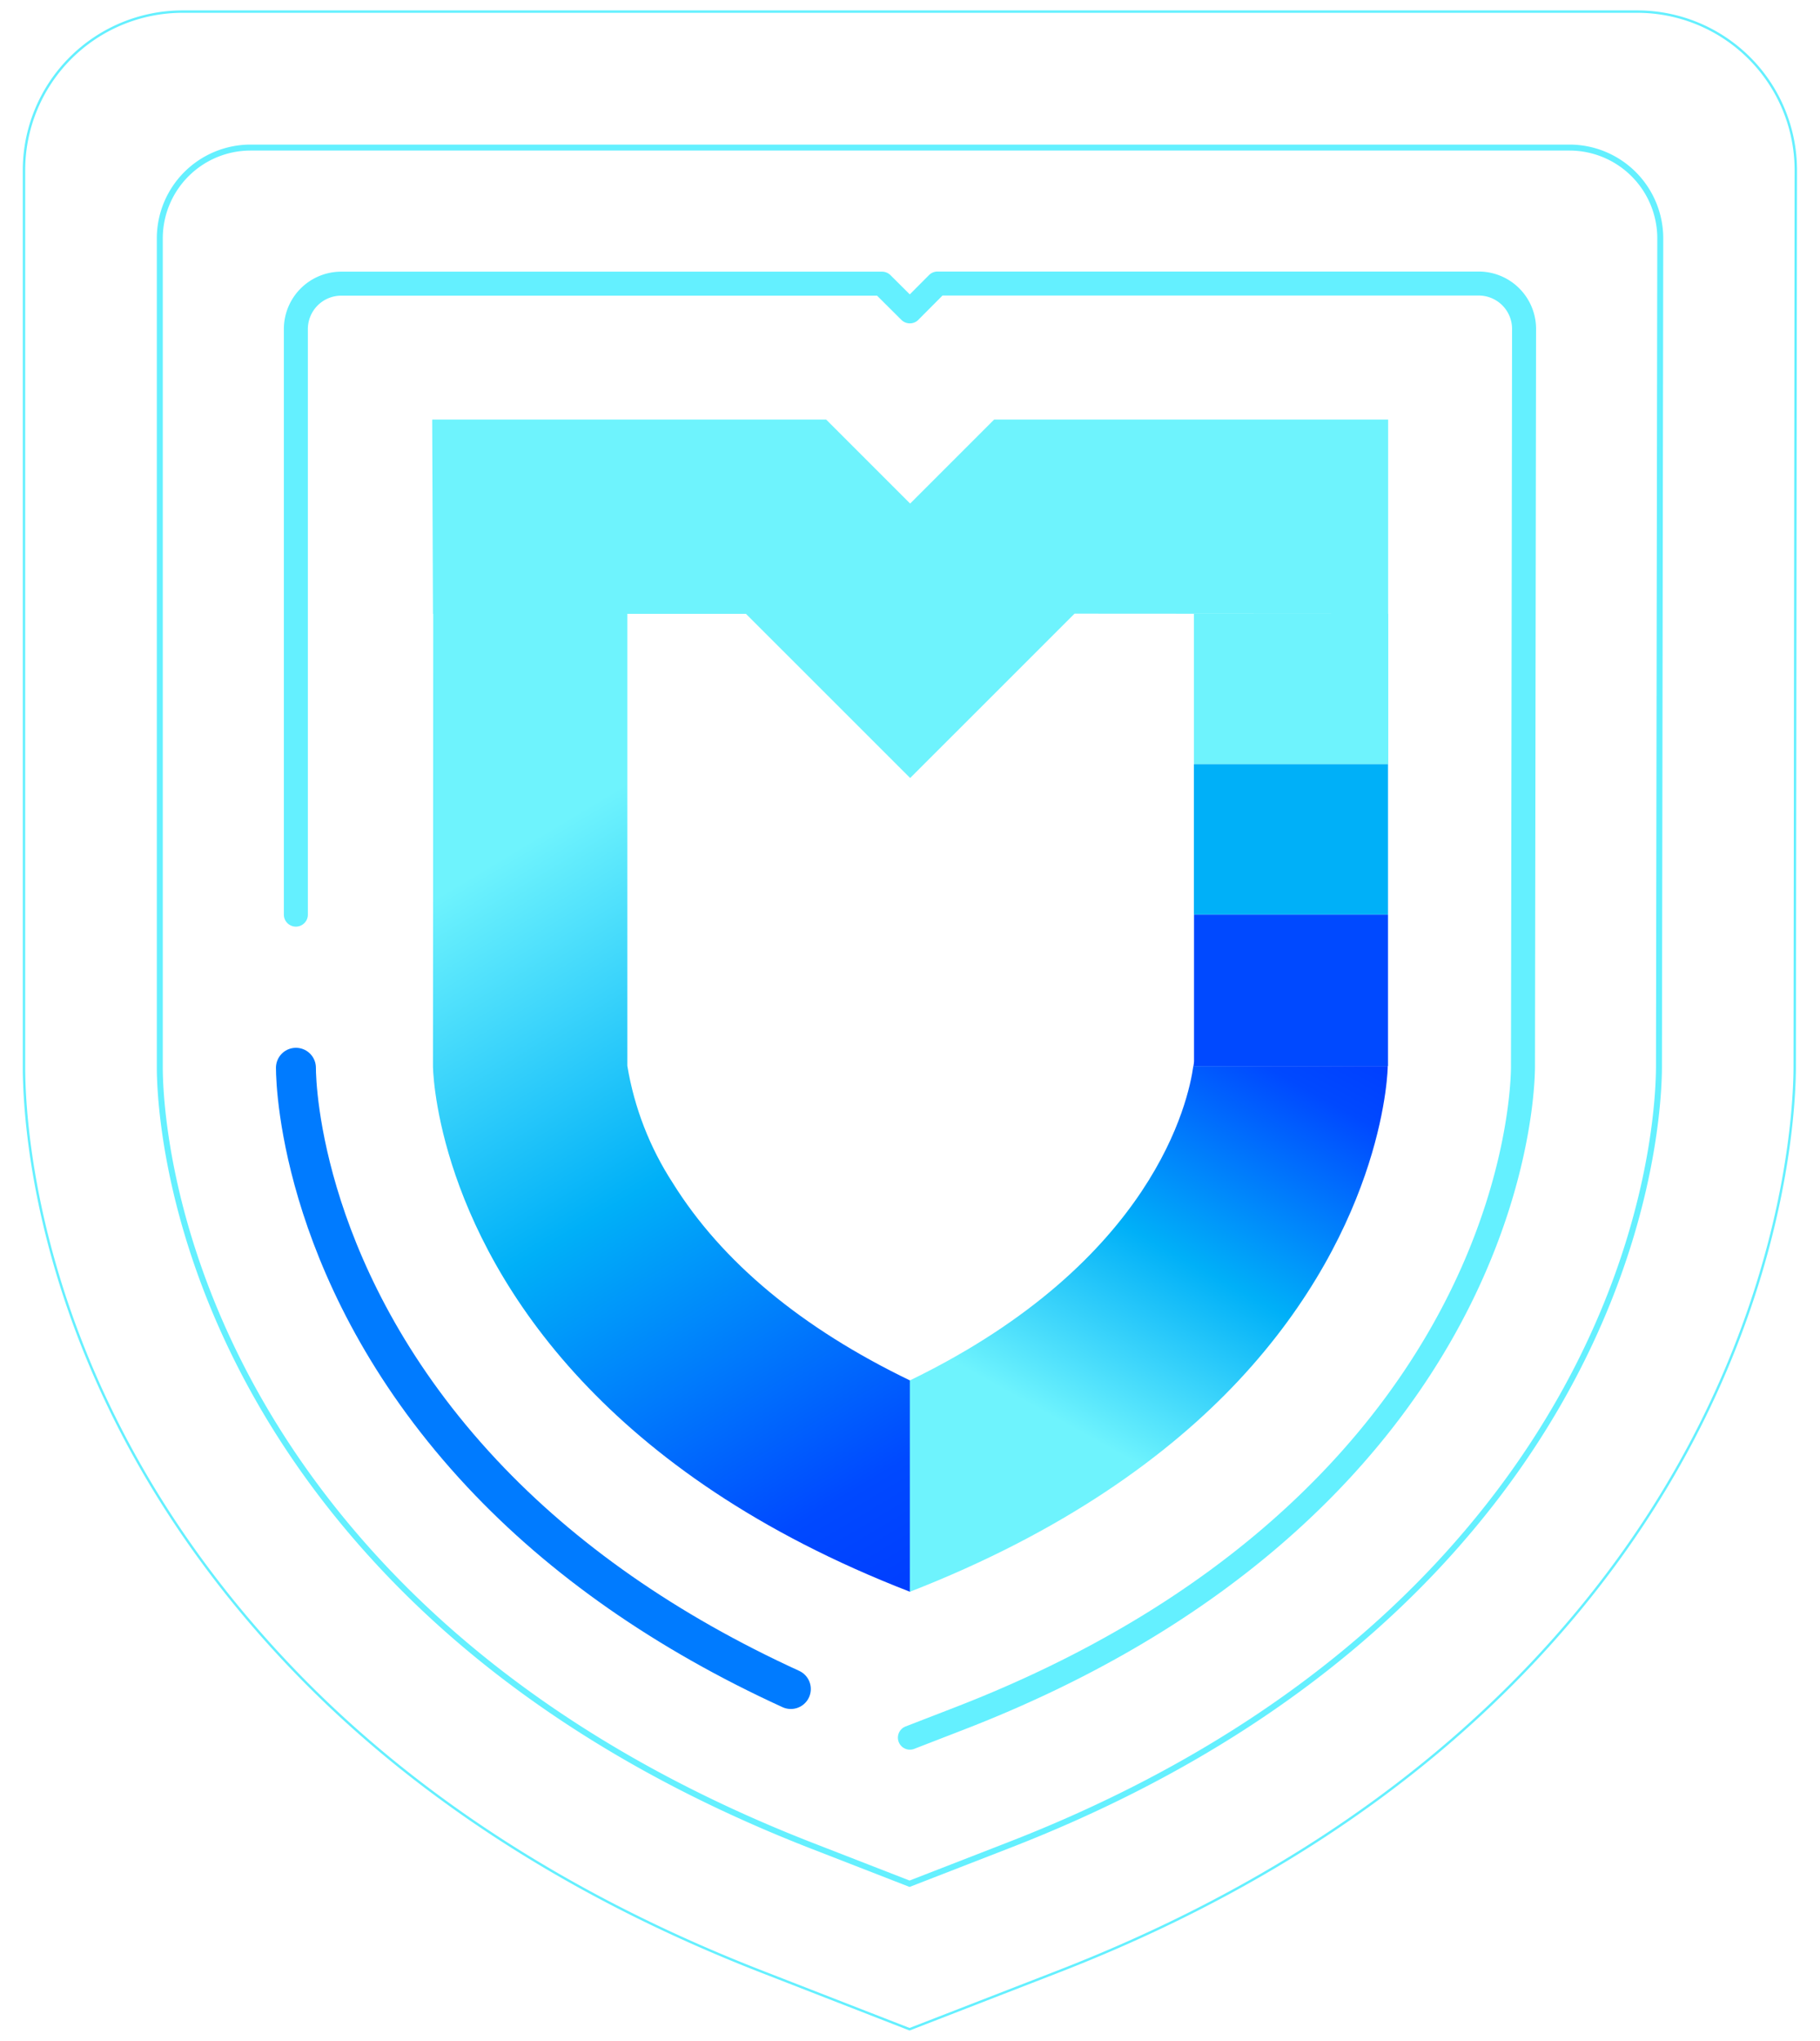 <svg xmlns="http://www.w3.org/2000/svg" xmlns:xlink="http://www.w3.org/1999/xlink" viewBox="0 0 280.63 314.65"><defs><style>.cls-1,.cls-13,.cls-14,.cls-15,.cls-16{fill:none;}.cls-2{isolation:isolate;}.cls-3{clip-path:url(#clip-path);}.cls-4{fill:#0049ff;}.cls-5{fill:#6ef3fd;}.cls-6{mix-blend-mode:multiply;}.cls-7{clip-path:url(#clip-path-4);}.cls-8{clip-path:url(#clip-path-5);}.cls-9{fill:url(#linear-gradient);}.cls-10{clip-path:url(#clip-path-6);}.cls-11{fill:url(#linear-gradient-2);}.cls-12{fill:#00b0f8;}.cls-13,.cls-14{stroke:#64f0ff;}.cls-13{stroke-width:0.37px;}.cls-14{stroke-width:0.92px;}.cls-15{stroke:#64f0ff;stroke-width:3.7px;}.cls-15,.cls-16{stroke-linecap:round;stroke-linejoin:round;}.cls-16{stroke:#007bff;stroke-width:6.16px;}</style><clipPath id="clip-path"><rect class="cls-1" x="66.64" y="64.68" width="147.4" height="180.71"/></clipPath><clipPath id="clip-path-4"><rect class="cls-1" x="184.11" y="94.63" width="29.93" height="23.17"/></clipPath><clipPath id="clip-path-5"><path class="cls-1" d="M66.76,164.31h0v.05s.12,24.11,22.92,48.47c10.91,11.66,26.93,23.38,50.63,32.56,0,0,.11-32.63,0-32.58-16.69-8.06-29-18.27-36.58-30.45a47.33,47.33,0,0,1-7-18.05h0V94.61l-29.93,0Z"/></clipPath><linearGradient id="linear-gradient" x1="3819.19" y1="341" x2="3819.48" y2="341" gradientTransform="matrix(0, 603.65, 603.65, 0, -205741.24, -2305346.36)" gradientUnits="userSpaceOnUse"><stop offset="0" stop-color="#6ef3fd"/><stop offset="0.03" stop-color="#6ef3fd"/><stop offset="0.33" stop-color="#00b0f8"/><stop offset="0.64" stop-color="#0049ff"/><stop offset="0.9" stop-color="#002aff"/><stop offset="1" stop-color="#002aff"/></linearGradient><clipPath id="clip-path-6"><path class="cls-1" d="M184,164.35c-.73,5.33-6.07,30.08-43.42,48.32l-.29.13v32.59c23.56-9.17,39.82-20.95,50.69-32.56,22.79-24.36,23-48.43,23-48.43v-.05Z"/></clipPath><linearGradient id="linear-gradient-2" x1="3816.79" y1="356.4" x2="3817.08" y2="356.4" gradientTransform="matrix(352.73, 0, 0, -352.73, -1346146.74, 125917.12)" xlink:href="#linear-gradient"/></defs><title>mantle-white_1</title><g class="cls-2"><g id="graphic"><g class="cls-3"><g class="cls-3"><g class="cls-3"><path class="cls-4" d="M184.11,163.62c0,.17-.05.43-.09.73h30V141H184.11Z"/><rect class="cls-5" x="184.11" y="94.63" width="29.93" height="23.17"/><g class="cls-6"><g class="cls-7"><rect class="cls-5" x="184.11" y="94.63" width="29.93" height="23.17"/></g></g><polygon class="cls-5" points="153.29 64.68 153.27 64.7 140.34 77.63 127.41 64.7 127.39 64.68 66.76 64.68 66.64 64.7 66.76 94.63 115.02 94.63 140.34 119.94 165.66 94.63 165.68 94.6 214.04 94.63 214.04 94.6 214.04 64.7 214.04 64.68 153.29 64.68"/></g><g class="cls-8"><rect class="cls-9" x="32.92" y="86.44" width="141.34" height="167.11" transform="translate(-73.3 78.68) rotate(-31.34)"/></g><g class="cls-10"><rect class="cls-11" x="123.76" y="152.84" width="106.82" height="104.06" transform="translate(-88.36 258.31) rotate(-60.52)"/></g><g class="cls-3"><rect class="cls-12" x="184.09" y="117.81" width="29.93" height="23.17"/></g></g></g><path class="cls-13" d="M163,304c29.88-11.57,54.72-27.8,73.84-48.24,37.74-40.32,39.85-83,39.89-91.13l.17-138.39A24.46,24.46,0,0,0,252.47,1.79H28.16A24.46,24.46,0,0,0,3.7,26.25V165c.12,11.39,3.35,51.59,40,90.78,19,20.33,43.86,36.54,73.8,48.19l22.75,8.86Z"/><path class="cls-14" d="M155.46,284.49c26.91-10.43,49.15-24.9,66.1-43,32.4-34.61,34.2-70.14,34.24-76.92L256,36.75a14,14,0,0,0-14-14H135.87v0l-8.47,0H38.64a14,14,0,0,0-14,14l0,104.31v23.78c.06,6.75,2,42.14,34.35,76.66,16.86,18,39.1,32.48,66.09,43l15.17,5.9Z"/><path class="cls-15" d="M140.3,267.88l7.59-2.94c24-9.28,43.59-22,58.37-37.78,27.62-29.51,28.56-59.39,28.57-62.7L235,50.71a7,7,0,0,0-7-7H144.56L140.29,48,136,43.73H52.62a7,7,0,0,0-7,7V141"/><path class="cls-16" d="M45.63,164.61c0,3.3,1.12,33.08,28.7,62.55,12.44,13.29,28.42,24.44,47.61,33.22"/></g></g></svg>